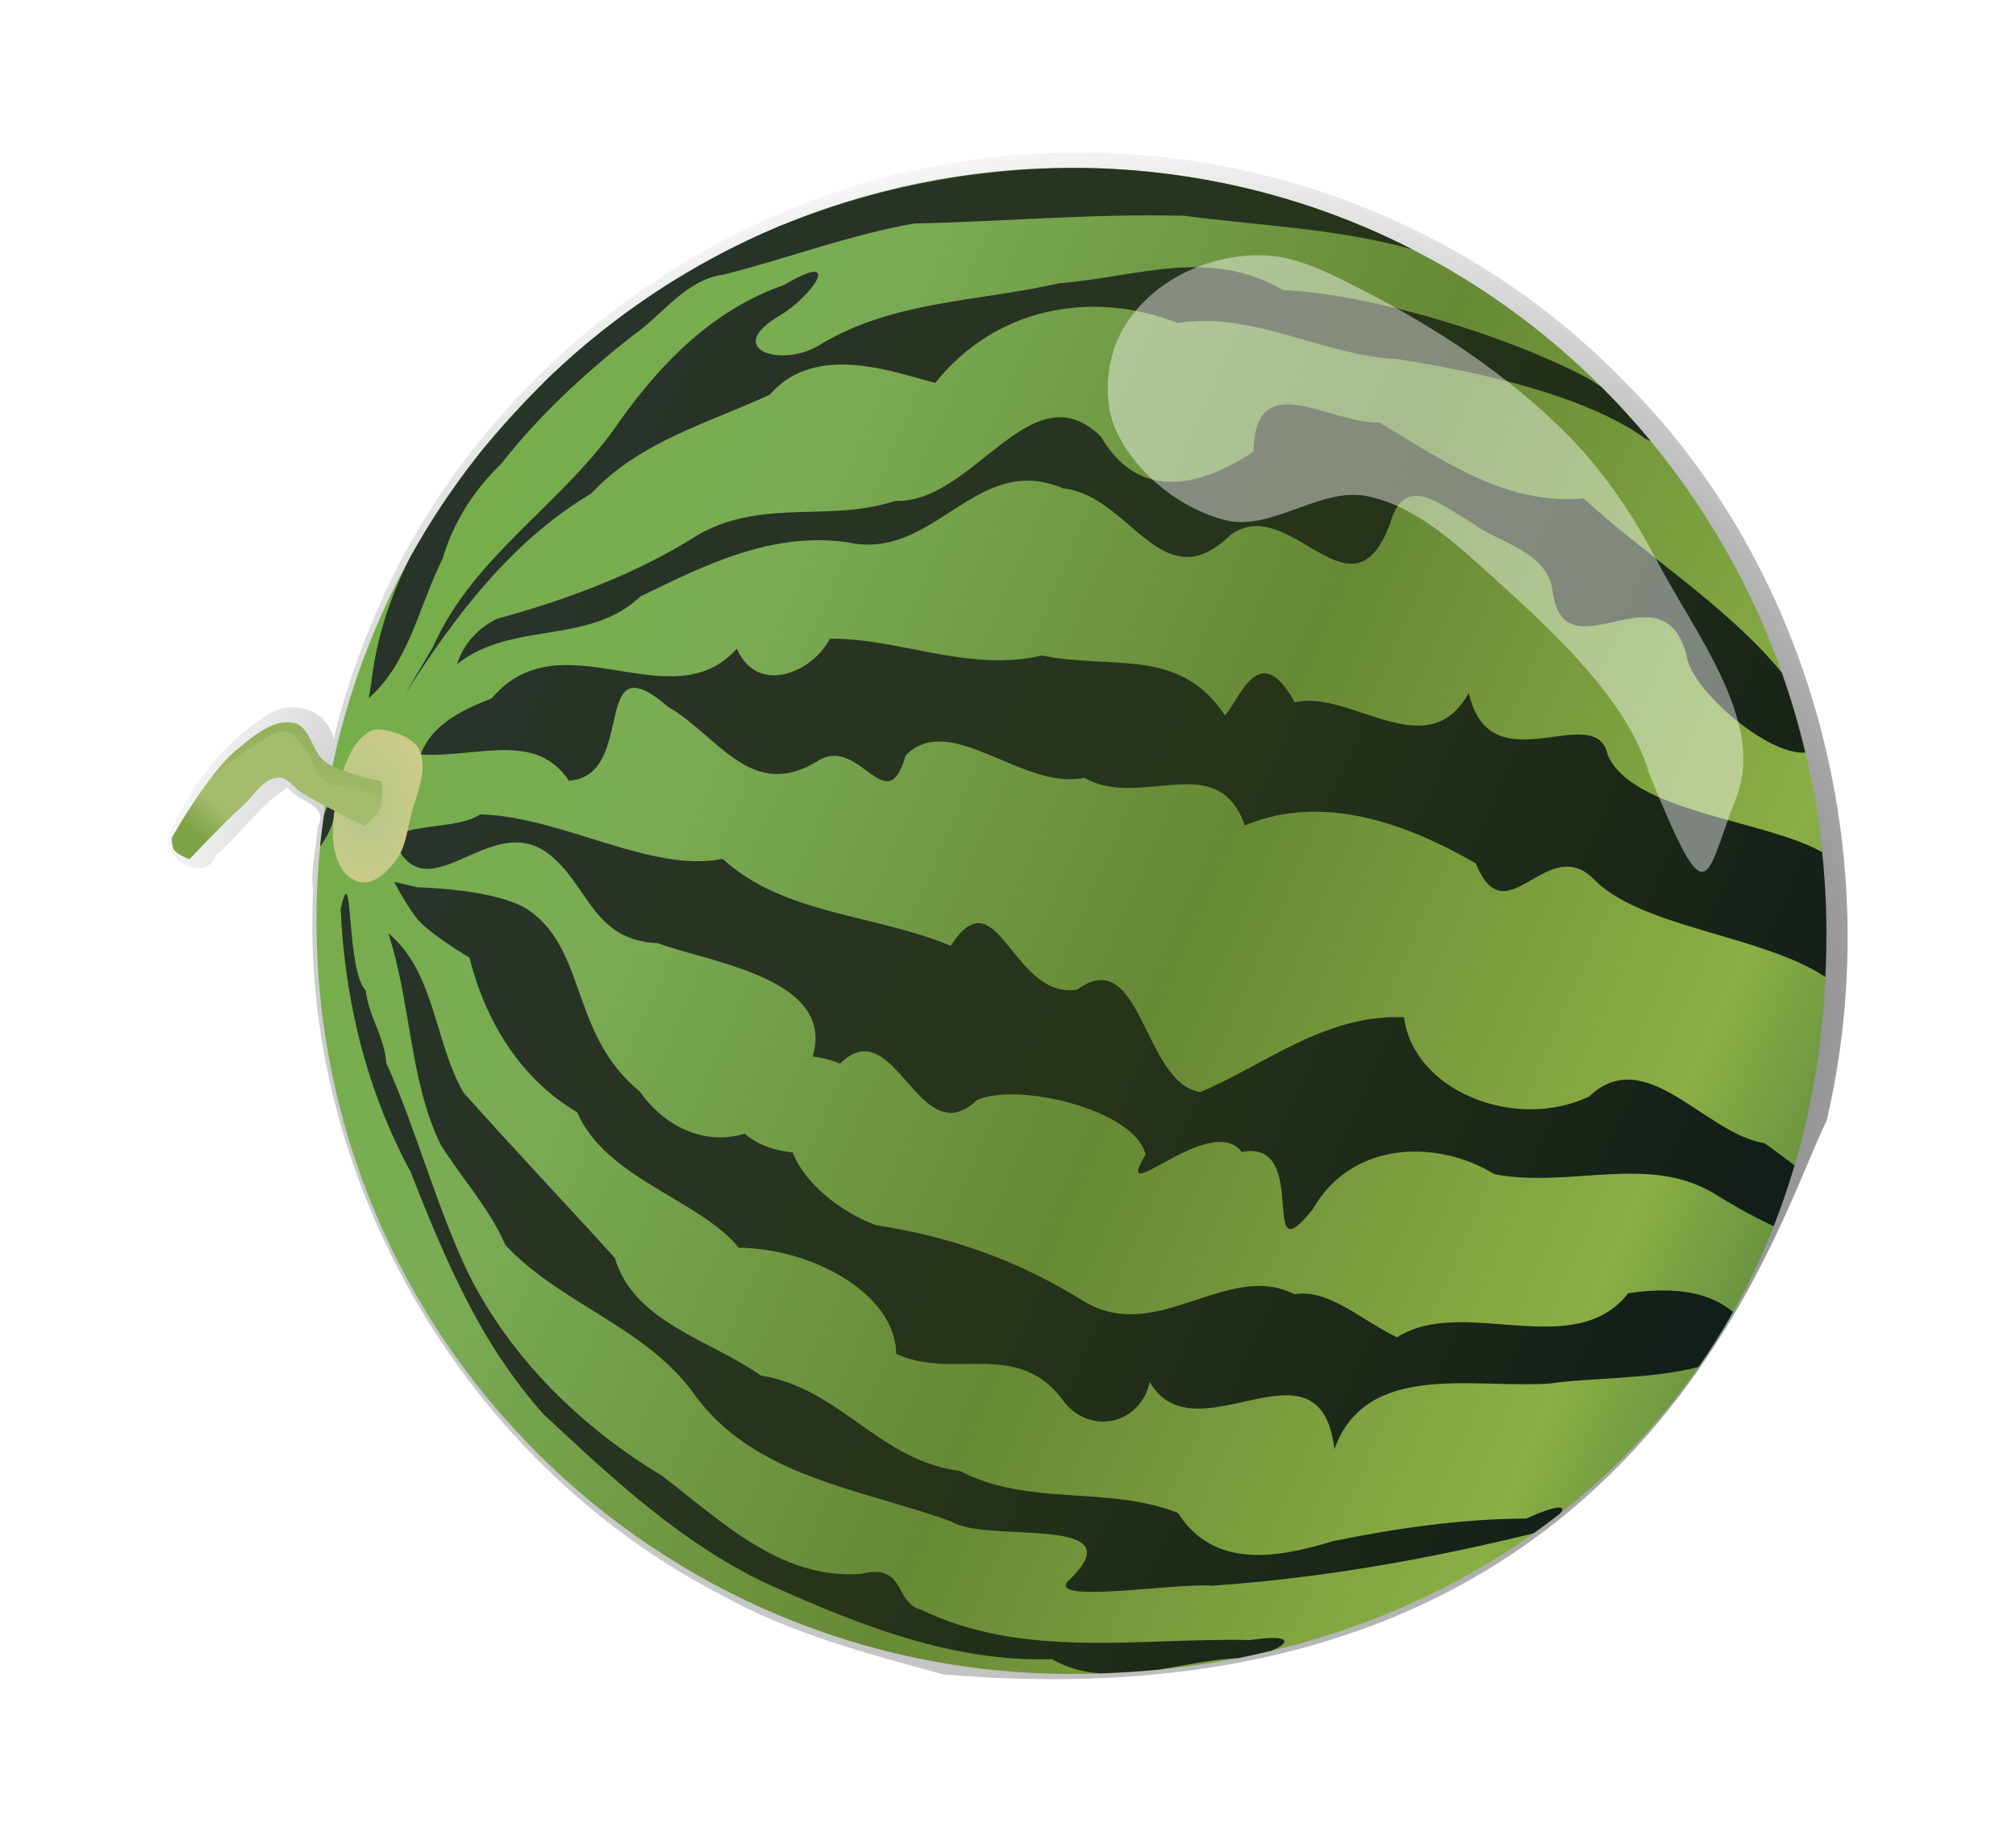 <?xml version="1.0" encoding="UTF-8" standalone="no"?>
<svg
   xmlns:dc="http://purl.org/dc/elements/1.1/"
   xmlns:cc="http://creativecommons.org/ns#"
   xmlns:rdf="http://www.w3.org/1999/02/22-rdf-syntax-ns#"
   xmlns:svg="http://www.w3.org/2000/svg"
   xmlns="http://www.w3.org/2000/svg"
   xmlns:xlink="http://www.w3.org/1999/xlink"
   xmlns:sodipodi="http://sodipodi.sourceforge.net/DTD/sodipodi-0.dtd"
   xmlns:inkscape="http://www.inkscape.org/namespaces/inkscape"
   viewBox="0 0 324.705 295.13"
   version="1.1"
   id="svg1141"
   sodipodi:docname="watermelon.svg"
   width="324.705"
   height="295.13"
   inkscape:version="1.0.2 (e86c870879, 2021-01-15)">
  <sodipodi:namedview
     pagecolor="#ffffff"
     bordercolor="#666666"
     borderopacity="1"
     objecttolerance="10"
     gridtolerance="10"
     guidetolerance="10"
     inkscape:pageopacity="0"
     inkscape:pageshadow="2"
     inkscape:window-width="1916"
     inkscape:window-height="1041"
     id="namedview1143"
     showgrid="false"
     fit-margin-top="0"
     fit-margin-left="0"
     fit-margin-right="0"
     fit-margin-bottom="0"
     inkscape:zoom="2.8"
     inkscape:cx="189.45199"
     inkscape:cy="153.16421"
     inkscape:window-x="0"
     inkscape:window-y="18"
     inkscape:window-maximized="0"
     inkscape:current-layer="g1139" />
  <defs
     id="defs1071">
    <filter
       id="r">
      <feGaussianBlur
         stdDeviation="3.027"
         id="feGaussianBlur999" />
    </filter>
    <filter
       id="p">
      <feGaussianBlur
         stdDeviation="1.743"
         id="feGaussianBlur1002" />
    </filter>
    <filter
       id="o">
      <feGaussianBlur
         stdDeviation="4.54"
         id="feGaussianBlur1005" />
    </filter>
    <filter
       id="q"
       x="-0.208"
       y="-0.2"
       width="1.417"
       height="1.399">
      <feGaussianBlur
         stdDeviation="8.359"
         id="feGaussianBlur1008" />
    </filter>
    <linearGradient
       id="b">
      <stop
         offset="0"
         id="stop1011" />
      <stop
         stop-opacity="0"
         offset="1"
         id="stop1013" />
    </linearGradient>
    <linearGradient
       id="c">
      <stop
         stop-color="#7fa347"
         offset="0"
         id="stop1016" />
      <stop
         stop-color="#7fa347"
         stop-opacity="0"
         offset="1"
         id="stop1018" />
    </linearGradient>
    <linearGradient
       id="l"
       x1="-62.509"
       x2="-193.13"
       y1="60.141"
       y2="359.12"
       gradientTransform="matrix(0,-0.857,0.857,0,-9.817,57.069)"
       gradientUnits="userSpaceOnUse">
      <stop
         stop-color="#75ae49"
         offset="0"
         id="stop1021" />
      <stop
         stop-color="#7bac55"
         offset=".187"
         id="stop1023" />
      <stop
         stop-color="#668935"
         offset=".502"
         id="stop1025" />
      <stop
         stop-color="#8aaf45"
         offset=".805"
         id="stop1027" />
      <stop
         stop-color="#3c6c3a"
         offset="1"
         id="stop1029" />
    </linearGradient>
    <linearGradient
       id="k"
       x1="81.42"
       x2="184.55"
       y1="308.08"
       y2="75.708"
       gradientTransform="matrix(0,-0.857,0.857,0,-10.64,304.88)"
       gradientUnits="userSpaceOnUse">
      <stop
         stop-color="#121e18"
         offset="0"
         id="stop1032" />
      <stop
         stop-color="#273419"
         offset=".5"
         id="stop1034" />
      <stop
         stop-color="#283329"
         offset="1"
         id="stop1036" />
    </linearGradient>
    <linearGradient
       id="h"
       x1="190.47"
       x2="212.07"
       y1="187.16"
       y2="279.73"
       gradientUnits="userSpaceOnUse">
      <stop
         stop-color="#d82f2d"
         offset="0"
         id="stop1039" />
      <stop
         stop-color="#d82f2d"
         stop-opacity="0"
         offset="1"
         id="stop1041" />
    </linearGradient>
    <linearGradient
       id="a"
       x1="-40.837"
       x2="-38.435"
       gradientUnits="userSpaceOnUse">
      <stop
         stop-color="#520"
         offset="0"
         id="stop1044" />
      <stop
         stop-color="#520"
         stop-opacity="0"
         offset="1"
         id="stop1046" />
    </linearGradient>
    <linearGradient
       id="g"
       x1="250.16"
       x2="293.94"
       y1="225.12"
       y2="212.12"
       gradientUnits="userSpaceOnUse">
      <stop
         stop-color="#fff"
         stop-opacity="0"
         offset="0"
         id="stop1049" />
      <stop
         stop-color="#fff"
         stop-opacity=".171"
         offset=".5"
         id="stop1051" />
      <stop
         stop-color="#fff"
         stop-opacity="0"
         offset="1"
         id="stop1053" />
    </linearGradient>
    <linearGradient
       id="f"
       x1="200.24"
       x2="197.99"
       y1="200.42"
       y2="337.23"
       gradientUnits="userSpaceOnUse">
      <stop
         stop-color="#cde09e"
         offset="0"
         id="stop1056" />
      <stop
         stop-color="#cde09e"
         stop-opacity="0"
         offset="1"
         id="stop1058" />
    </linearGradient>
    <linearGradient
       id="n"
       x1="152.46"
       x2="119.31"
       y1="254.04"
       y2="309.77"
       gradientUnits="userSpaceOnUse"
       xlink:href="#b" />
    <linearGradient
       id="m"
       x1="154.22"
       x2="121.07"
       y1="247.31"
       y2="303.04"
       gradientUnits="userSpaceOnUse"
       xlink:href="#b" />
    <linearGradient
       id="j"
       x1="188.09"
       x2="195.54"
       y1="15.498"
       y2="21.744"
       gradientUnits="userSpaceOnUse"
       xlink:href="#c" />
    <linearGradient
       id="i"
       x1="246.98"
       x2="189.31"
       y1="47.251"
       y2="45.569"
       gradientUnits="userSpaceOnUse"
       xlink:href="#c" />
    <radialGradient
       id="d"
       cx="196.03"
       cy="61.99"
       r="14.424"
       gradientTransform="matrix(1.971,6.3917e-8,-3.9268e-8,1.211,-190.26,-12.915)"
       gradientUnits="userSpaceOnUse">
      <stop
         stop-color="#b2c689"
         offset="0"
         id="stop1065" />
      <stop
         stop-color="#decd87"
         offset="1"
         id="stop1067" />
    </radialGradient>
    <radialGradient
       id="e"
       cx="555.52"
       cy="173.93"
       r="164.59"
       gradientTransform="matrix(1.061,0,0,0.881,-414.24,16.112)"
       gradientUnits="userSpaceOnUse"
       xlink:href="#b" />
  </defs>
  <g
     transform="matrix(0.997,0,0,0.997,16.65,-6.658)"
     id="g1139">
    <path
       d="m 154.57,31.394 c -47.293,0.591 -91.995,30.892 -110.5,74.219 -2.836,6.62 -5.26,13.433 -6.844,20.469 -1.221,-5.329 -7.744,-6.644 -11.656,-3.281 -6.89,4.557 -12.114,11.876 -15.125,19.312 -0.256,4.022 6.212,7.106 7.848,2.622 3.96,-3.383 7.185,-8.205 11.464,-10.841 1.669,2.438 6.747,2.694 4.875,6.344 -0.365,3.985 -1.187,7.374 -0.75,10.125 -2.329,46.656 24.584,92.646 65.875,113.97 11.153,6.252 23.792,9.535 35.864,12.857 112.016,9.629 134.205,-72.398 142.762,-89.419 9.879,-42.066 -1.98,-88.885 -32.702,-119.5 -23.552,-24.288 -57.227,-37.922 -91.11,-36.874 z"
       fill="url(#e)"
       filter="url(#r)"
       id="path1077"
       sodipodi:nodetypes="ccccccccccccccc"
       style="fill:url(#e)" />
    <path
       d="m 156.39,33.783 c 67.356,0 120.92,54.481 121.96,121.67 1.164,75.346 -54.603,121.67 -121.96,121.67 -67.357,0 -121.96,-54.473 -121.96,-121.67 0,-67.197 54.603,-121.67 121.96,-121.67 z"
       fill="url(#l)"
       id="path1079"
       style="fill:url(#l)" />
    <path
       d="m 35.011,143.45 c 4.149,-5.794 1.852,-9.215 0.616,-5.034 -0.234,1.666 -0.45,3.347 -0.616,5.034 z m 3.32,10.121 c 0.677,14.866 4.214,29.324 11.299,42.438 5.594,14.184 11.236,27.668 21.42,39.091 11.19,10.46 22.871,21.438 37.057,27.846 14.216,6.374 29.227,12.3 45.143,11.781 2.413,1.424 5.006,2.084 7.684,2.303 3.231,-0.101 6.419,-0.302 9.585,-0.616 4.319,-0.694 8.666,-1.673 12.718,-1.847 0.026,-0.005 0.054,0.005 0.08,0 1.812,-0.354 3.6,-0.779 5.382,-1.205 2.99,-1.217 3.521,-2.752 -3.454,-1.714 -17.732,-0.401 -36.548,3.156 -53.122,-4.9 -4.482,-1.107 -2.353,-7.603 -9.8,-5.783 -13.059,0.901 -22.552,-8.621 -32.103,-15.878 -12.993,-7.819 -24.22,-18.783 -31.139,-32.424 -5.302,-10.999 -8.454,-23.339 -13.387,-34.272 -0.313,-4.336 -2.781,-7.333 -3.32,-11.674 -3.226,-3.336 -2,-22.359 -4.043,-13.146 z m 4.552,-34.111 c 6.43,-5.633 8.045,-14.695 11.915,-22.518 1.773,-5.983 5.057,-11.069 9.532,-15.396 6.126,-7.846 13.413,-14.518 21.206,-20.67 4.924,-3.386 8.495,-9.044 14.753,-9.853 10.289,-2.591 20.374,-6.463 30.791,-8.247 14.56,-0.293 29.14,-1.639 43.67,-1.232 12.276,1.629 24.761,2.055 36.735,5.435 -0.353,-0.186 -0.716,-0.354 -1.071,-0.535 -0.348,-0.174 -0.694,-0.365 -1.044,-0.535 -0.097,-0.048 -0.198,-0.086 -0.295,-0.134 -12.951,-6.263 -27.202,-10.264 -42.278,-11.54 l -0.241,-0.027 c -0.78,-0.061 -1.548,-0.114 -2.329,-0.161 -0.781,-0.046 -1.574,-0.102 -2.356,-0.134 -17.682,-0.71 -35.538,2.395 -51.943,9.023 -0.281,0.116 -0.577,0.204 -0.857,0.321 -0.056,0.023 -0.105,0.057 -0.161,0.08 -13.649,5.759 -26.027,13.948 -36.601,23.99 -0.023,0.022 -0.058,0.031 -0.08,0.054 l -0.268,0.268 c -3.754,3.773 -7.469,7.745 -10.924,11.942 l -0.589,0.75 c -4.023,5.107 -7.643,10.534 -10.817,16.252 -3.214,6.3 -5.492,13.023 -6.319,20.215 z m 3.133,37.967 c 3.7,11.206 3.406,23.792 8.461,34.165 3.318,5.305 8.088,10.59 10.442,16.199 8.801,9.481 22.305,13.073 30.256,23.749 9.604,13.797 27.236,15.628 41.903,20.992 5.613,3.549 30.294,-1.338 18.796,9.559 -3.528,3.764 17.556,0.286 23.16,0.776 17.536,-1.192 34.993,-4.274 51.997,-8.461 1.461,-1.038 2.903,-2.108 4.311,-3.213 1.16,-1.365 -0.541,-1.42 -5.489,0.83 -10.391,0.013 -21.092,1.584 -31.193,3.641 -9.458,2.897 -19.365,4.371 -25.061,-4.552 -11.26,-4.465 -24.092,-0.985 -35.209,-6.774 -13.17,-1.731 -19.229,-13.305 -32.21,-15.449 -8.013,-5.684 -20.477,-8.553 -23.562,-18.983 -7.429,-8.197 -16.295,-17.573 -24.446,-26.721 -4.674,-8.016 -4.571,-19.489 -12.156,-25.758 z m 0.884,-15.101 c 5.197,12.675 15.538,-4.984 24.981,2.276 6.607,5.059 7.011,13.943 17.671,14.458 8.938,3.226 28.755,5.763 25.035,18.314 1.61,0.175 3.104,0.574 4.418,1.151 8.859,-8.799 12.74,14.855 22.143,5.864 6.609,-2.897 25.493,1.563 27.23,8.809 -5.822,9.632 10.526,-7.105 15.529,-0.402 11.359,-2.215 2.397,20.713 11.513,9.184 6.292,-11.025 20.092,-11.268 29.319,-5.596 12.202,2.335 24.911,-3.363 35.637,3.213 3.208,2.013 6.44,3.756 9.452,5.194 1.256,-3.19 2.382,-6.453 3.374,-9.826 -1.455,-1.127 -3.059,-2.307 -4.819,-3.588 -9.64,-1.473 -19.228,-16.287 -28.381,-7.524 -12.095,5.681 -28.427,-1.068 -29.881,-12.825 -12.83,-0.534 -22.603,7.786 -32.906,12.076 -9.257,-1.353 -9.476,-24.118 -19.894,-16.547 -10.535,1.69 -12.863,-18.869 -20.429,-7.069 -12.068,-5.081 -27.01,-4.993 -36.842,-14.057 -11.493,2.376 -26.126,-6.888 -39.172,-7.176 -3.65,2.497 -12.645,1.423 -13.977,4.07 z m 0.08,6.828 c 0,0 2.358,4.558 4.097,6.399 2.277,2.412 8.059,5.837 8.059,5.837 2.575,10.206 8.169,19.554 17.404,24.981 4.616,10.743 19.903,14.167 26.106,21.902 11.335,0.024 25.323,7.14 25.436,17.136 9.431,4.357 19.872,-2.637 27.23,7.899 4.408,5.294 12.229,3.362 13.736,-3.347 7.32,12.665 27.482,-8.699 29.827,10.844 5.14,-14.292 22.349,-9.754 34.807,-10.603 6.221,-0.945 16.351,-0.665 24.017,-2.678 1.98,-2.849 3.846,-5.821 5.569,-8.889 -2.494,-2.037 -6.993,-4.49 -16.922,-3.026 -8.75,11.221 -26.72,0.305 -37.351,7.122 -5.739,-2.721 -11.053,-7.888 -16.574,-6.962 -10.9,-5.472 -22.198,8.218 -33.977,1.178 -10.695,-6.685 -21.565,-10.479 -33.683,-12.343 -5.657,-2.103 -11.482,-6.733 -13.414,-11.754 -3.156,-0.259 -5.899,-1.395 -7.738,-3.026 -5.764,1.801 -12.399,-0.389 -16.975,-6.828 -11.173,-9.134 -8.495,-22.613 -17.805,-29.185 -5.021,-3.544 -18.046,-3.775 -18.046,-3.775 z m 1.767,-30.336 c 7.956,-12.501 17.179,-24.744 30.095,-32.424 7.702,-8.387 19.446,-11.582 28.837,-15.958 7.415,-8.675 20.616,-3.396 26.721,-1.901 9.815,-12.314 25.444,-15.057 39.172,-9.666 12.244,-1.939 23.213,5.208 35.504,5.837 11.955,1.825 30.27,5.691 40.082,12.879 0.313,0.147 0.538,0.233 0.803,0.348 -2.506,-3.035 -5.171,-5.952 -7.952,-8.729 -1.03,-0.709 -1.966,-1.32 -2.544,-1.607 -13,-6.808 -34.599,-13.397 -48.891,-14.057 -12.026,-6.978 -23.477,-2.094 -36.146,-1.098 -12.99,2.971 -26.837,2.792 -38.556,9.88 -6.118,3.917 -16.098,0.879 -6.479,-4.739 5.102,-3.064 10.386,-10.662 0.589,-4.873 -11.497,4.022 -19.793,12.499 -26.614,22.063 -8.849,13.147 -23.579,21.581 -30.122,36.441 z m 2.517,9.773 c 9.454,0.462 18.547,-3.808 23.964,4.23 11.188,-0.813 3.212,-22.981 16.011,-11.942 8.142,4.726 13.384,15.282 24.071,8.809 6.826,-4.501 11.206,9.929 14.298,-0.964 7.263,-7.329 18.829,5.732 28.863,3.615 9.071,5.229 21.566,-4.845 25.918,7.684 13.156,-5.435 26.901,0.166 37.324,6.131 4.934,12.302 11.647,-5.534 19.385,2.892 7.898,7.59 27.073,8.788 37.083,15.476 0.139,-2.974 0.208,-6.005 0.161,-9.077 -0.058,-3.743 -0.292,-7.428 -0.669,-11.085 -9.193,-5.239 -30.512,-6.441 -34.62,-15.637 -1.904,-9.287 -19.051,5.275 -22.464,-10.094 -6.751,12.096 -19.144,-0.656 -28.114,1.526 -5.714,-10.329 -8.773,-0.783 -11.272,2.115 -7.376,-11.146 -18.092,-7.347 -29.586,-9.693 -11.864,2.798 -23.165,-2.866 -34.245,-2.704 -2.899,5.598 -11.813,9.14 -15.021,1.607 -10.753,11.916 -28.322,-5.336 -39.627,8.033 -4.574,1.797 -9.658,4.101 -11.46,9.077 z m 5.891,-14.619 c 8.863,-7.059 21.219,-2.967 29.64,-10.951 10.293,-4.997 21.046,-10.436 33.281,-8.755 14.214,3.277 20.78,-14.738 35.022,-8.675 10.886,1.153 15.921,18.382 27.043,7.47 9.593,-6.879 19.517,14.991 25.731,-1.821 2.405,-8.431 8.384,-2.793 13.12,-0.161 4.481,3.41 11.719,4.38 13.066,10.603 1.575,15.106 17.93,-4.263 21.741,11.005 0.677,5.348 12.937,16.014 19.144,15.583 -1.045,-4.408 -2.306,-8.721 -3.802,-12.932 -8.813,-10.779 -22.577,-19.335 -31.996,-28.14 -12.417,1.159 -22.7,-6.089 -33.014,-12.263 -8.28,0.177 -20.119,-9.192 -20.322,4.712 -8.351,5.515 -18.385,8.326 -24.687,-2.463 -11.262,-11.002 -20.542,10.921 -33.201,10.415 -10.576,3.517 -21.145,-0.449 -31.675,5.382 -9.989,6.388 -21.396,10.601 -32.692,13.682 -2.975,1.474 -5.448,4.087 -6.399,7.31 z"
       fill="url(#k)"
       id="path1081"
       style="fill:url(#k)" />
    <g
       transform="matrix(0,-0.857,0.857,0,-10.64,304.88)"
       id="g1093">
      <path
         d="m 181.61,61.645 c 0.099,2.466 2.318,4.558 4.303,6.024 2.189,1.617 5.094,1.969 7.745,2.582 4.229,0.978 8.954,3.511 12.908,1.721 1.884,-0.853 2.843,-3.184 3.442,-5.163 0.416,-1.373 0.754,-3.083 0,-4.303 -2.361,-3.819 -7.648,-5.129 -12.048,-6.024 -4.506,-0.916 -9.84,-1.529 -13.769,0.861 -1.429,0.869 -2.648,2.631 -2.582,4.303 z"
         fill="url(#d)"
         id="path1083"
         style="fill:url(#d)" />
      <g
         transform="matrix(0.714,0,0,0.714,56.729,18.573)"
         id="g1091">
        <path
           d="m 189.76,60.27 c 0,0 2.696,3.33 4.592,4.132 2.219,0.938 7.211,0.487 7.211,0.487 0,0 2.108,-10.594 5.132,-14.883 2.525,-3.581 9.266,-3.945 10.264,-8.211 1.29,-5.515 -3.592,-11.019 -7.185,-15.396 -6.057,-7.379 -23.094,-16.936 -23.094,-16.936 0,0 -2.266,-0.027 -3.147,0.574 -1.309,0.893 -2.499,4.044 -2.499,4.044 0,0 9.516,8.975 13.857,13.857 2.752,3.095 7.532,5.613 7.698,9.751 0.099,2.465 -2.841,4.04 -4.106,6.159 -3.177,5.322 -8.725,16.423 -8.725,16.423 z"
           fill="#a5bc6e"
           id="path1085" />
        <path
           d="m 186.31,9.469 c -0.679,0.021 -2.121,0.112 -2.781,0.562 -1.309,0.893 -2.5,4.062 -2.5,4.062 0,0 5.824,5.46 10.438,10.188 l 10.125,-5.188 c -6.967,-5.175 -14.906,-9.625 -14.906,-9.625 0,0 -0.149,-0.007 -0.375,0 z"
           fill="url(#j)"
           id="path1087"
           style="fill:url(#j)" />
        <path
           d="m 202.69,19.906 c 1.515,1.864 6.482,8.062 8.719,11.938 1.398,2.422 3.797,4.928 3.344,7.688 -0.386,2.349 -2.971,3.772 -4.812,5.281 -2.527,2.072 -6.492,2.382 -8.406,5.031 -1.923,2.661 -1.183,6.489 -2.156,9.625 -0.519,1.671 -1.444,3.891 -2.125,5.469 2.127,0.14 4.312,-0.062 4.312,-0.062 0,0 2.101,-10.586 5.125,-14.875 2.525,-3.581 9.284,-3.952 10.281,-8.219 1.29,-5.515 -3.594,-10.998 -7.188,-15.375 -1.704,-2.075 -4.276,-4.341 -7.094,-6.5 z"
           fill="url(#i)"
           id="path1089"
           style="fill:url(#i)" />
      </g>
    </g>
    <path
       d="m 203.71,53.693 c -5.134,-2.643 -10.564,-5.577 -16.335,-5.765 -5.321,-0.173 -10.92,1.408 -15.374,4.324 -3.809,2.493 -7.192,6.257 -8.648,10.57 -1.487,4.403 -1.597,9.776 0.48,13.933 3.31,6.622 10.135,12.055 17.296,13.933 7.538,1.977 15.428,-5.415 23.061,-3.844 7.832,1.613 14.243,7.613 20.178,12.972 10.036,9.061 21.989,20.132 25.296,31.709 9.907,24.274 8.887,17.193 14.374,3.363 4.135,-12.137 -7.056,-26.07 -13.246,-37.955 -3.922,-7.529 -8.852,-14.695 -14.894,-20.659 -9.327,-9.208 -20.537,-16.581 -32.189,-22.581 z"
       fill="#ffffff"
       fill-opacity="0.436"
       filter="url(#q)"
       id="path1137" />
  </g>
</svg>
